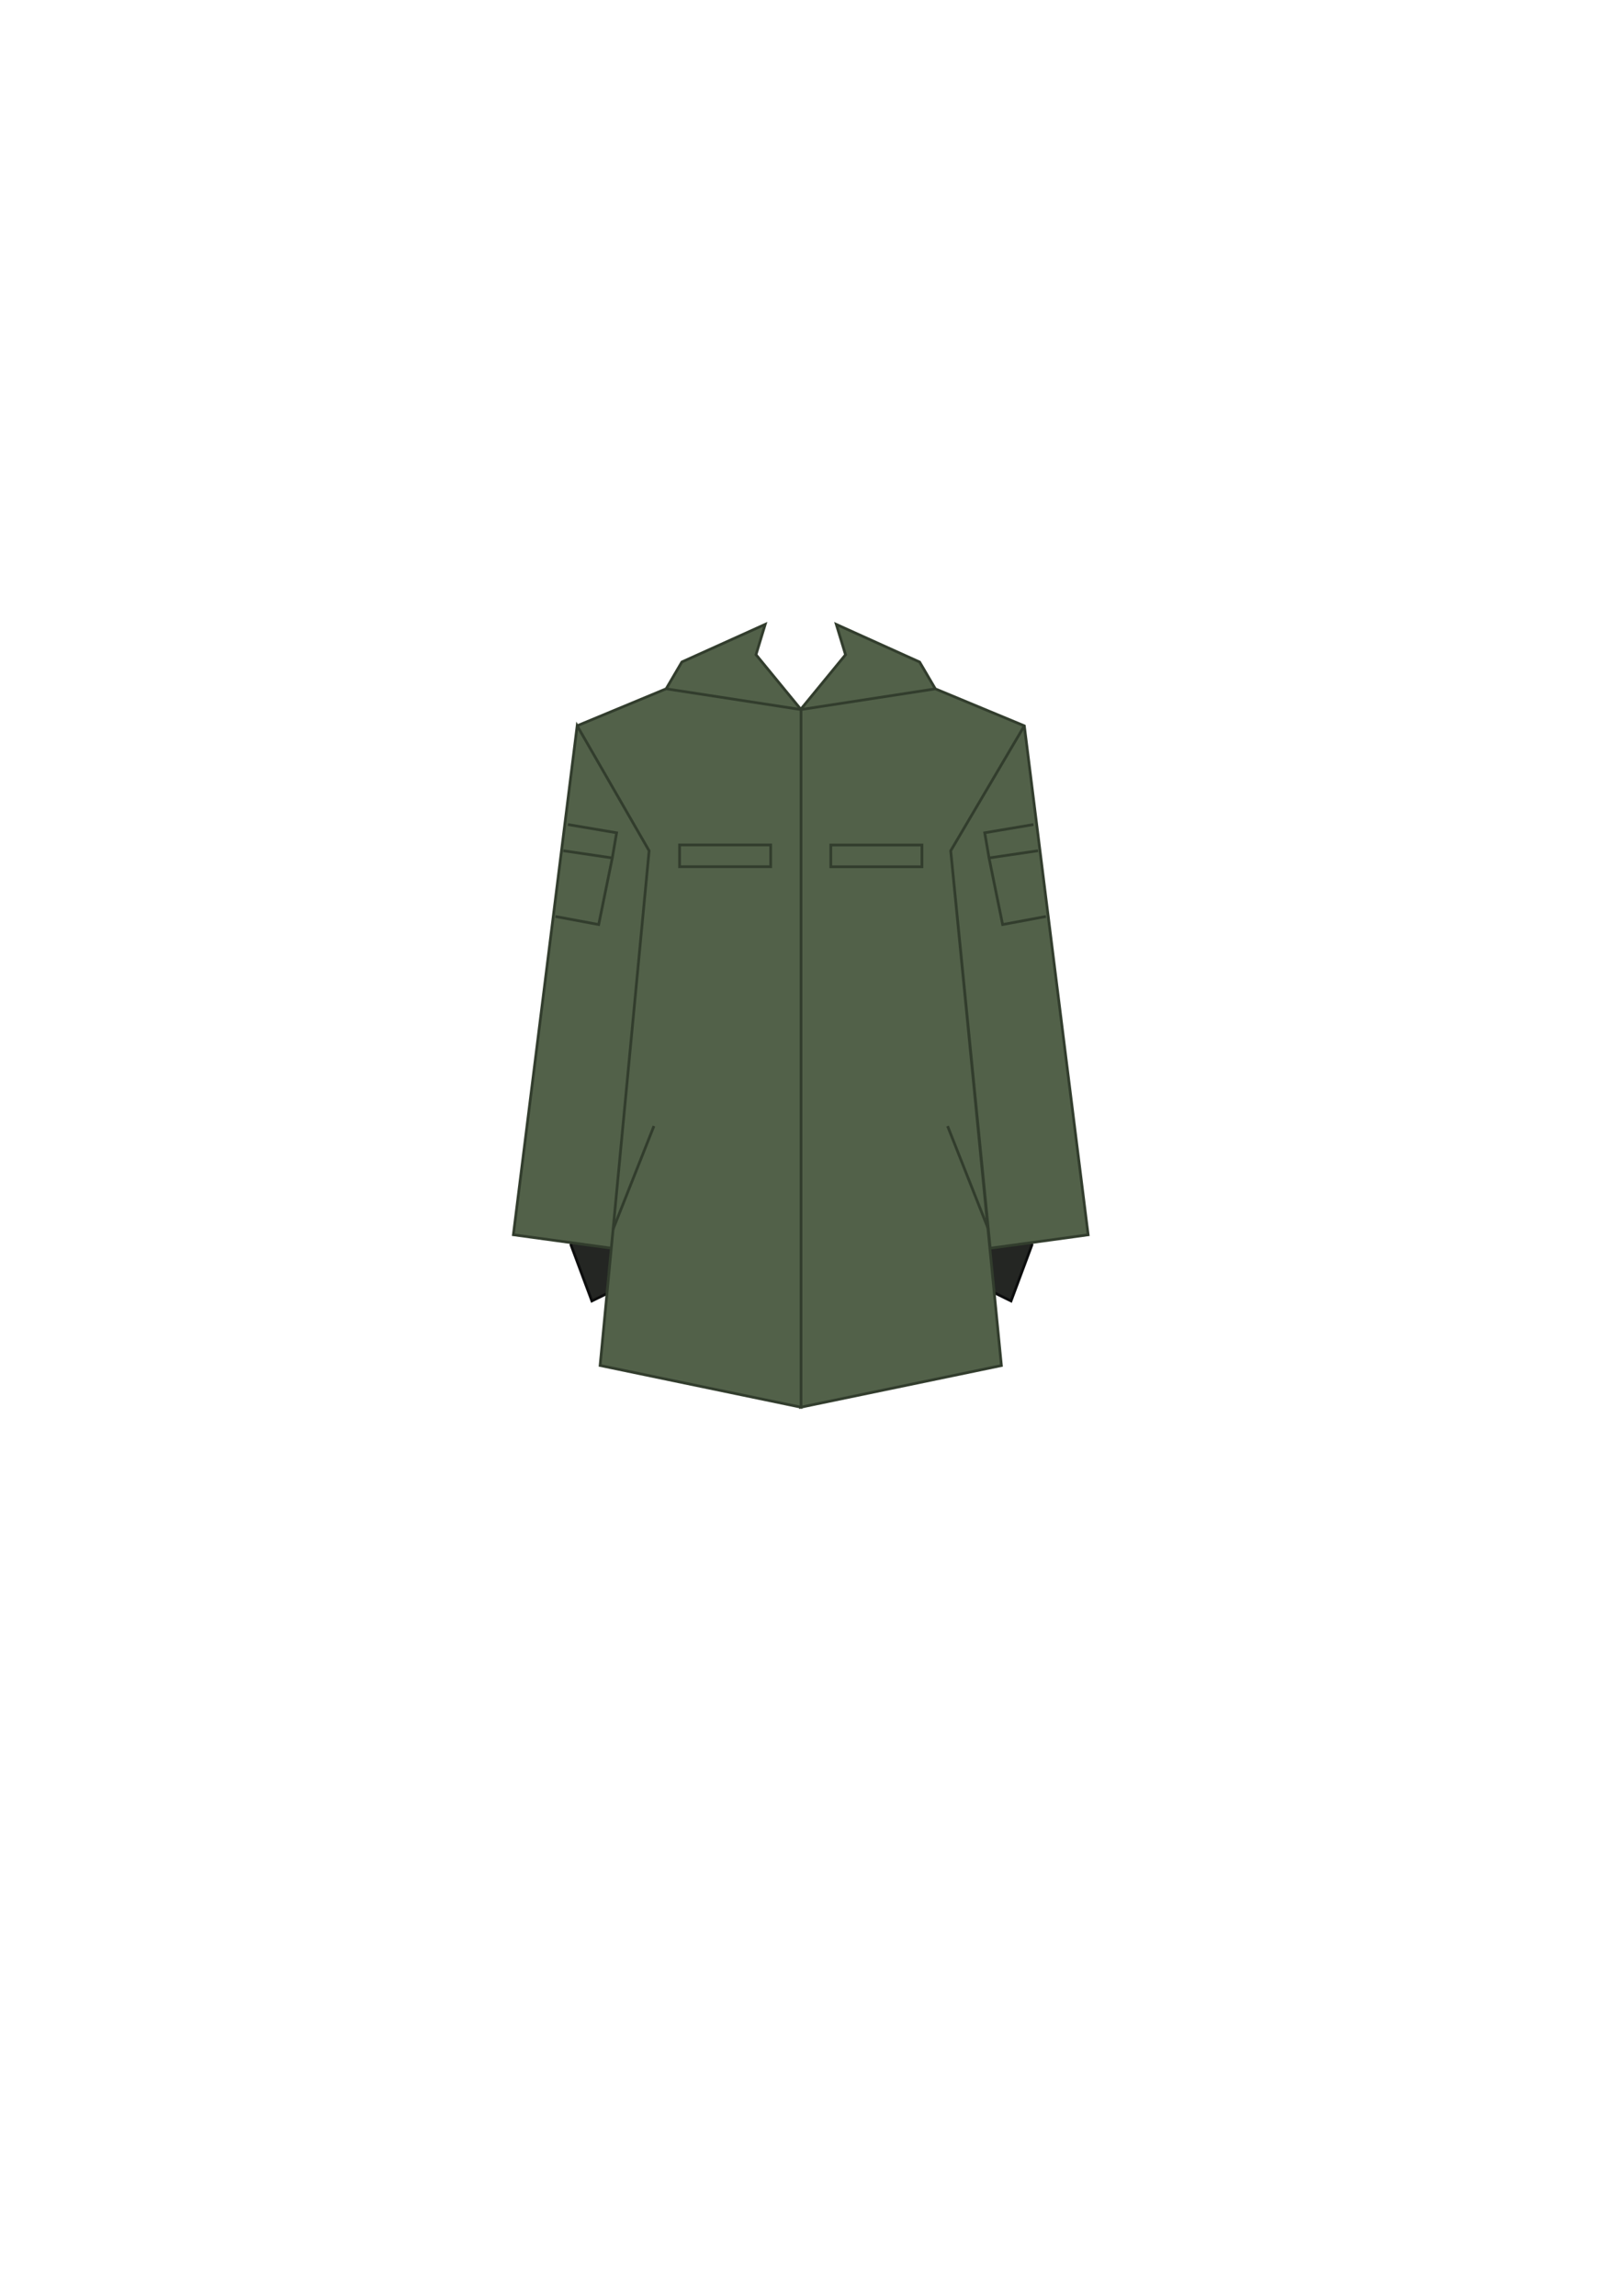 <?xml version="1.0" encoding="utf-8"?>
<!-- Generator: Adobe Illustrator 24.1.2, SVG Export Plug-In . SVG Version: 6.00 Build 0)  -->
<svg version="1.1" xmlns="http://www.w3.org/2000/svg" xmlns:xlink="http://www.w3.org/1999/xlink" x="0px" y="0px"
	 viewBox="0 0 595.28 841.89" style="enable-background:new 0 0 595.28 841.89;" xml:space="preserve">
<style type="text/css">
	.st0{display:none;}
	.st1{display:inline;fill:#F5E6D5;stroke:#D2D0BC;stroke-miterlimit:10;}
	.st2{display:inline;fill:#526149;stroke:#323D2D;stroke-miterlimit:10;}
	.st3{display:inline;fill:#423D36;stroke:#323D2D;stroke-miterlimit:10;}
	.st4{display:inline;fill:#242623;stroke:#0D0E0E;stroke-miterlimit:10;}
	.st5{display:inline;fill:#67725E;stroke:#323D2D;stroke-miterlimit:10;}
	.st6{display:inline;fill:#929690;stroke:#525452;stroke-miterlimit:10;}
	.st7{fill:#242623;stroke:#0D0E0E;stroke-miterlimit:10;}
	.st8{fill:#526149;stroke:#323D2D;stroke-miterlimit:10;}
</style>
<g id="Слой_3" class="st0">
	<path class="st1" d="M358.55,427.16l6.1,11.51c0,0,0.55,16.22-0.72,22.04s-2.78,9.84-2.78,9.84l9.4,3.91l6.13-16.54l5.51-29.39"/>
	<polyline class="st2" points="318.26,645.63 293.54,459.52 296.49,448.68 290.74,435.26 288.46,420.21 295.6,410.47 300.26,382.55 
		336.89,382.55 341.96,389.61 354.41,437.09 344.94,640.32 	"/>
	<polyline class="st3" points="306.79,390.8 310.11,410.47 346.79,409.3 341.96,389.61 	"/>
	<path class="st1" d="M293.6,213.79l14.95,4.56c0,0-1.82,6.99-1.82,10.62s3,10.15,3.63,10.34c0.64,0.2,4.59,1.6,4.59,1.6v19.7
		l-21.36-0.39"/>
	<path class="st1" d="M293.64,228.01c3.9-0.06,15.91-9.66,15.91-9.66s12.57-9.62,13.55-19.79c0.98-10.17,2.95-29.6-1.58-36.75
		c-4.53-7.15-9.54-10.9-28.68-10.9"/>
	<path class="st4" d="M293.74,279.14"/>
	<path class="st5" d="M293.56,253.59c5.81,0.08,22.63-5.14,22.63-5.14l11.8,37.61l-34.2,2.56"/>
	<polyline class="st2" points="293.73,391.24 341.96,389.61 349.34,300.16 375.7,266.17 349.34,300.16 348.57,410.47 385.32,402.63 
		348.57,410.47 359.93,440.09 387.14,428.53 375.7,266.17 314.96,240.93 312.1,272.77 293.71,276.54 	"/>
	<path class="st4" d="M277.33,240.02"/>
	<path class="st2" d="M294.71,276.54c0,0,14.42-8.23,17.51-17.98c5.13-16.15,1.26-17.97,1.26-17.97s1.6-0.5,4.77,5.59
		c3.17,6.09,2.87,13.38,1.28,19.65c-1.59,6.28-7.3,16.27-7.3,16.27L294.71,276.54z"/>
	<polygon class="st2" points="312.1,288.62 312.1,323.16 340.01,323.16 340.01,299.22 312.1,299.22 340.01,299.22 340.01,288.7 	"/>
	<polyline class="st3" points="293.54,409.34 303.06,409.3 300.95,391.25 293.73,391.24 	"/>
	<polygon class="st2" points="352.07,487.42 322.52,494.16 325.72,507.97 351.4,501.62 325.72,507.97 332.88,535.18 349.98,532.12 	
		"/>
	<path class="st2" d="M346.79,409.3l3.38,13.8c0,0-2.09,5.43-5.61,5.43c-4.14,0-7.74-0.27-13.72-3.09
		c-5.45-2.57-9.46-14.96-9.46-14.96"/>
	<polygon class="st4" points="317.35,645 346.24,639.32 349.02,671.6 361.66,707.49 330.74,708.42 320.71,701.24 330.74,708.42 
		361.66,707.49 362.68,716.07 330.08,716.07 320.34,708.15 322.13,674.87 	"/>
	<path class="st1" d="M228.89,427.24l-6.1,11.51c0,0-0.55,16.22,0.72,22.04c1.27,5.82,2.78,9.84,2.78,9.84l-9.4,3.91l-6.13-16.54
		l-5.51-29.39"/>
	<polyline class="st2" points="269.18,645.7 296.49,448.68 290.74,435.26 288.46,420.21 295.6,410.47 292.34,409.41 287.18,382.63 
		250.55,382.63 245.49,389.68 233.03,437.16 242.5,640.39 	"/>
	<polyline class="st3" points="280.65,390.87 277.34,410.55 240.65,409.38 245.49,389.68 	"/>
	<path class="st1" d="M293.84,213.87l-14.95,4.56c0,0,1.82,6.99,1.82,10.62c0,3.64-3,10.15-3.63,10.34s-4.59,1.6-4.59,1.6v19.7
		l21.36-0.39"/>
	<path class="st1" d="M293.89,227.97c-3.9-0.06-16-9.55-16-9.55s-12.57-9.62-13.55-19.79s-2.95-29.6,1.58-36.75
		c4.53-7.15,8.78-10.98,27.93-10.98"/>
	<path class="st4" d="M293.7,279.22"/>
	<path class="st5" d="M294.56,253.59c-5.81,0.08-23.32-5.06-23.32-5.06l-11.8,37.61l34.2,2.56"/>
	<polyline class="st2" points="293.71,391.32 245.49,389.68 238.1,300.23 211.74,266.25 238.1,300.23 238.87,410.55 202.12,402.71 
		238.87,410.55 227.52,440.16 200.3,428.6 209.53,297.63 211.74,266.25 272.49,241 275.34,272.85 293.74,276.62 293.71,391.32 	"/>
	<path class="st4" d="M310.12,240.1"/>
	<path class="st2" d="M292.74,276.62c0,0-14.42-8.23-17.51-17.98c-5.13-16.15-1.26-17.97-1.26-17.97s-1.6-0.5-4.77,5.59
		c-3.17,6.09-2.87,13.38-1.28,19.65c1.59,6.28,7.3,16.27,7.3,16.27L292.74,276.62z"/>
	<polygon class="st2" points="275.34,288.7 275.34,323.24 247.44,323.24 247.44,299.3 275.34,299.3 247.44,299.3 247.44,288.77 	"/>
	<polyline class="st3" points="293.71,391.32 286.49,391.32 284.39,409.38 293.9,409.41 	"/>
	<polygon class="st2" points="235.38,487.5 264.92,494.23 261.72,508.05 236.04,501.69 261.72,508.05 254.56,535.25 237.46,532.2 	
		"/>
	<path class="st2" d="M240.65,409.38l-3.38,13.8c0,0,2.09,5.43,5.61,5.43c4.14,0,7.74-0.27,13.72-3.09
		c5.45-2.57,9.46-14.96,9.46-14.96"/>
	<polygon class="st4" points="270.09,645.08 241.2,639.39 238.43,671.68 225.78,707.57 256.7,708.5 266.73,701.31 256.7,708.5 
		225.78,707.57 224.76,716.14 257.36,716.14 267.1,708.23 265.32,674.94 	"/>
	<polyline class="st2" points="210.53,297.63 228.55,299.56 227.51,308.87 209.42,307.32 227.51,308.87 224.02,333.55 208,331.55 	
		"/>
	<polyline class="st2" points="377.11,298.58 359.09,300.51 360.12,309.81 378.21,308.26 360.12,309.81 363.61,334.5 379.64,332.5 	
		"/>
</g>
<g id="Слой_2" class="st0">
	<path class="st2" d="M260.06,179.29l65.4,0.78c0,0-21.86,9.17-31.86,9.04C283.6,188.98,260.06,179.29,260.06,179.29l5.73-28.39
		c0,0,17.59-2.92,28.06-2.58s28.6,2.58,28.6,2.58l4.94,28.93"/>
</g>
<g id="Слой_4" class="st0">
	<path class="st6" d="M259.69,178.34c0,0-2.06-22,14.86-27.44s23.44-2.4,22.73,0c-0.72,2.4,1.99,6.67-9.68,8.45"/>
	<path class="st6" d="M327.39,178.78c0,0,2.06-22-14.86-27.44c-16.92-5.44-17.93-3.48-17.73,0c0.14,2.53-1.25,6.8,8.68,8.45"/>
	<path class="st6" d="M260.06,185.29c3.57,4.64,63.86,4.76,67.33,0.54c1.44-1.75,2.05-17.82-4.26-24.51
		c-4.65-4.94-15.67-4.99-29.56-4.99c-14.17,0-25.02,1.04-29.84,5.75C257.94,167.73,258.75,183.6,260.06,185.29z"/>
</g>
<g id="Слой_5">
	<polyline class="st7" points="376.23,447.89 378.5,456.49 370.83,477.08 363.91,473.68 357.42,456.65 	"/>
	<polyline class="st7" points="211.68,447.89 209.41,456.49 217.08,477.08 224,473.68 230.49,456.65 	"/>
	<polygon class="st8" points="293.6,260.23 293.6,516.06 367.29,500.76 348.7,311.99 375.7,266.17 348.7,311.99 363.19,457.74 
		399.11,452.82 375.7,266.17 343.06,252.61 293.6,260.23 343.06,252.61 337.29,242.77 306.74,228.98 310.12,240.1 	"/>
	<rect x="304.72" y="309.88" class="st8" width="33.43" height="7.97"/>
	<line class="st8" x1="347.55" y1="412.95" x2="362.53" y2="450.81"/>
	<polyline class="st8" points="205.11,318.69 211.69,266.15 238.08,311.99 224.21,457.72 188.29,452.8 211.69,266.15 244.33,252.59 
		293.8,260.21 244.33,252.59 250.1,242.75 280.66,228.96 277.28,240.08 293.8,260.21 293.8,516.04 220.11,500.74 224.21,457.72 
		188.29,452.8 	"/>
	
		<rect x="249.24" y="309.86" transform="matrix(-1 -4.491442e-11 4.491442e-11 -1 531.919 627.68)" class="st8" width="33.43" height="7.97"/>
	<line class="st8" x1="239.85" y1="412.93" x2="224.86" y2="450.79"/>
	<polyline class="st8" points="379.04,302.37 361.17,305.39 362.76,314.62 380.73,311.97 362.76,314.62 367.74,339.04 
		383.62,336.08 	"/>
	<polyline class="st8" points="208.29,302.37 226.16,305.39 224.57,314.62 206.6,311.97 224.57,314.62 219.59,339.04 203.71,336.08 
			"/>
</g>
</svg>
